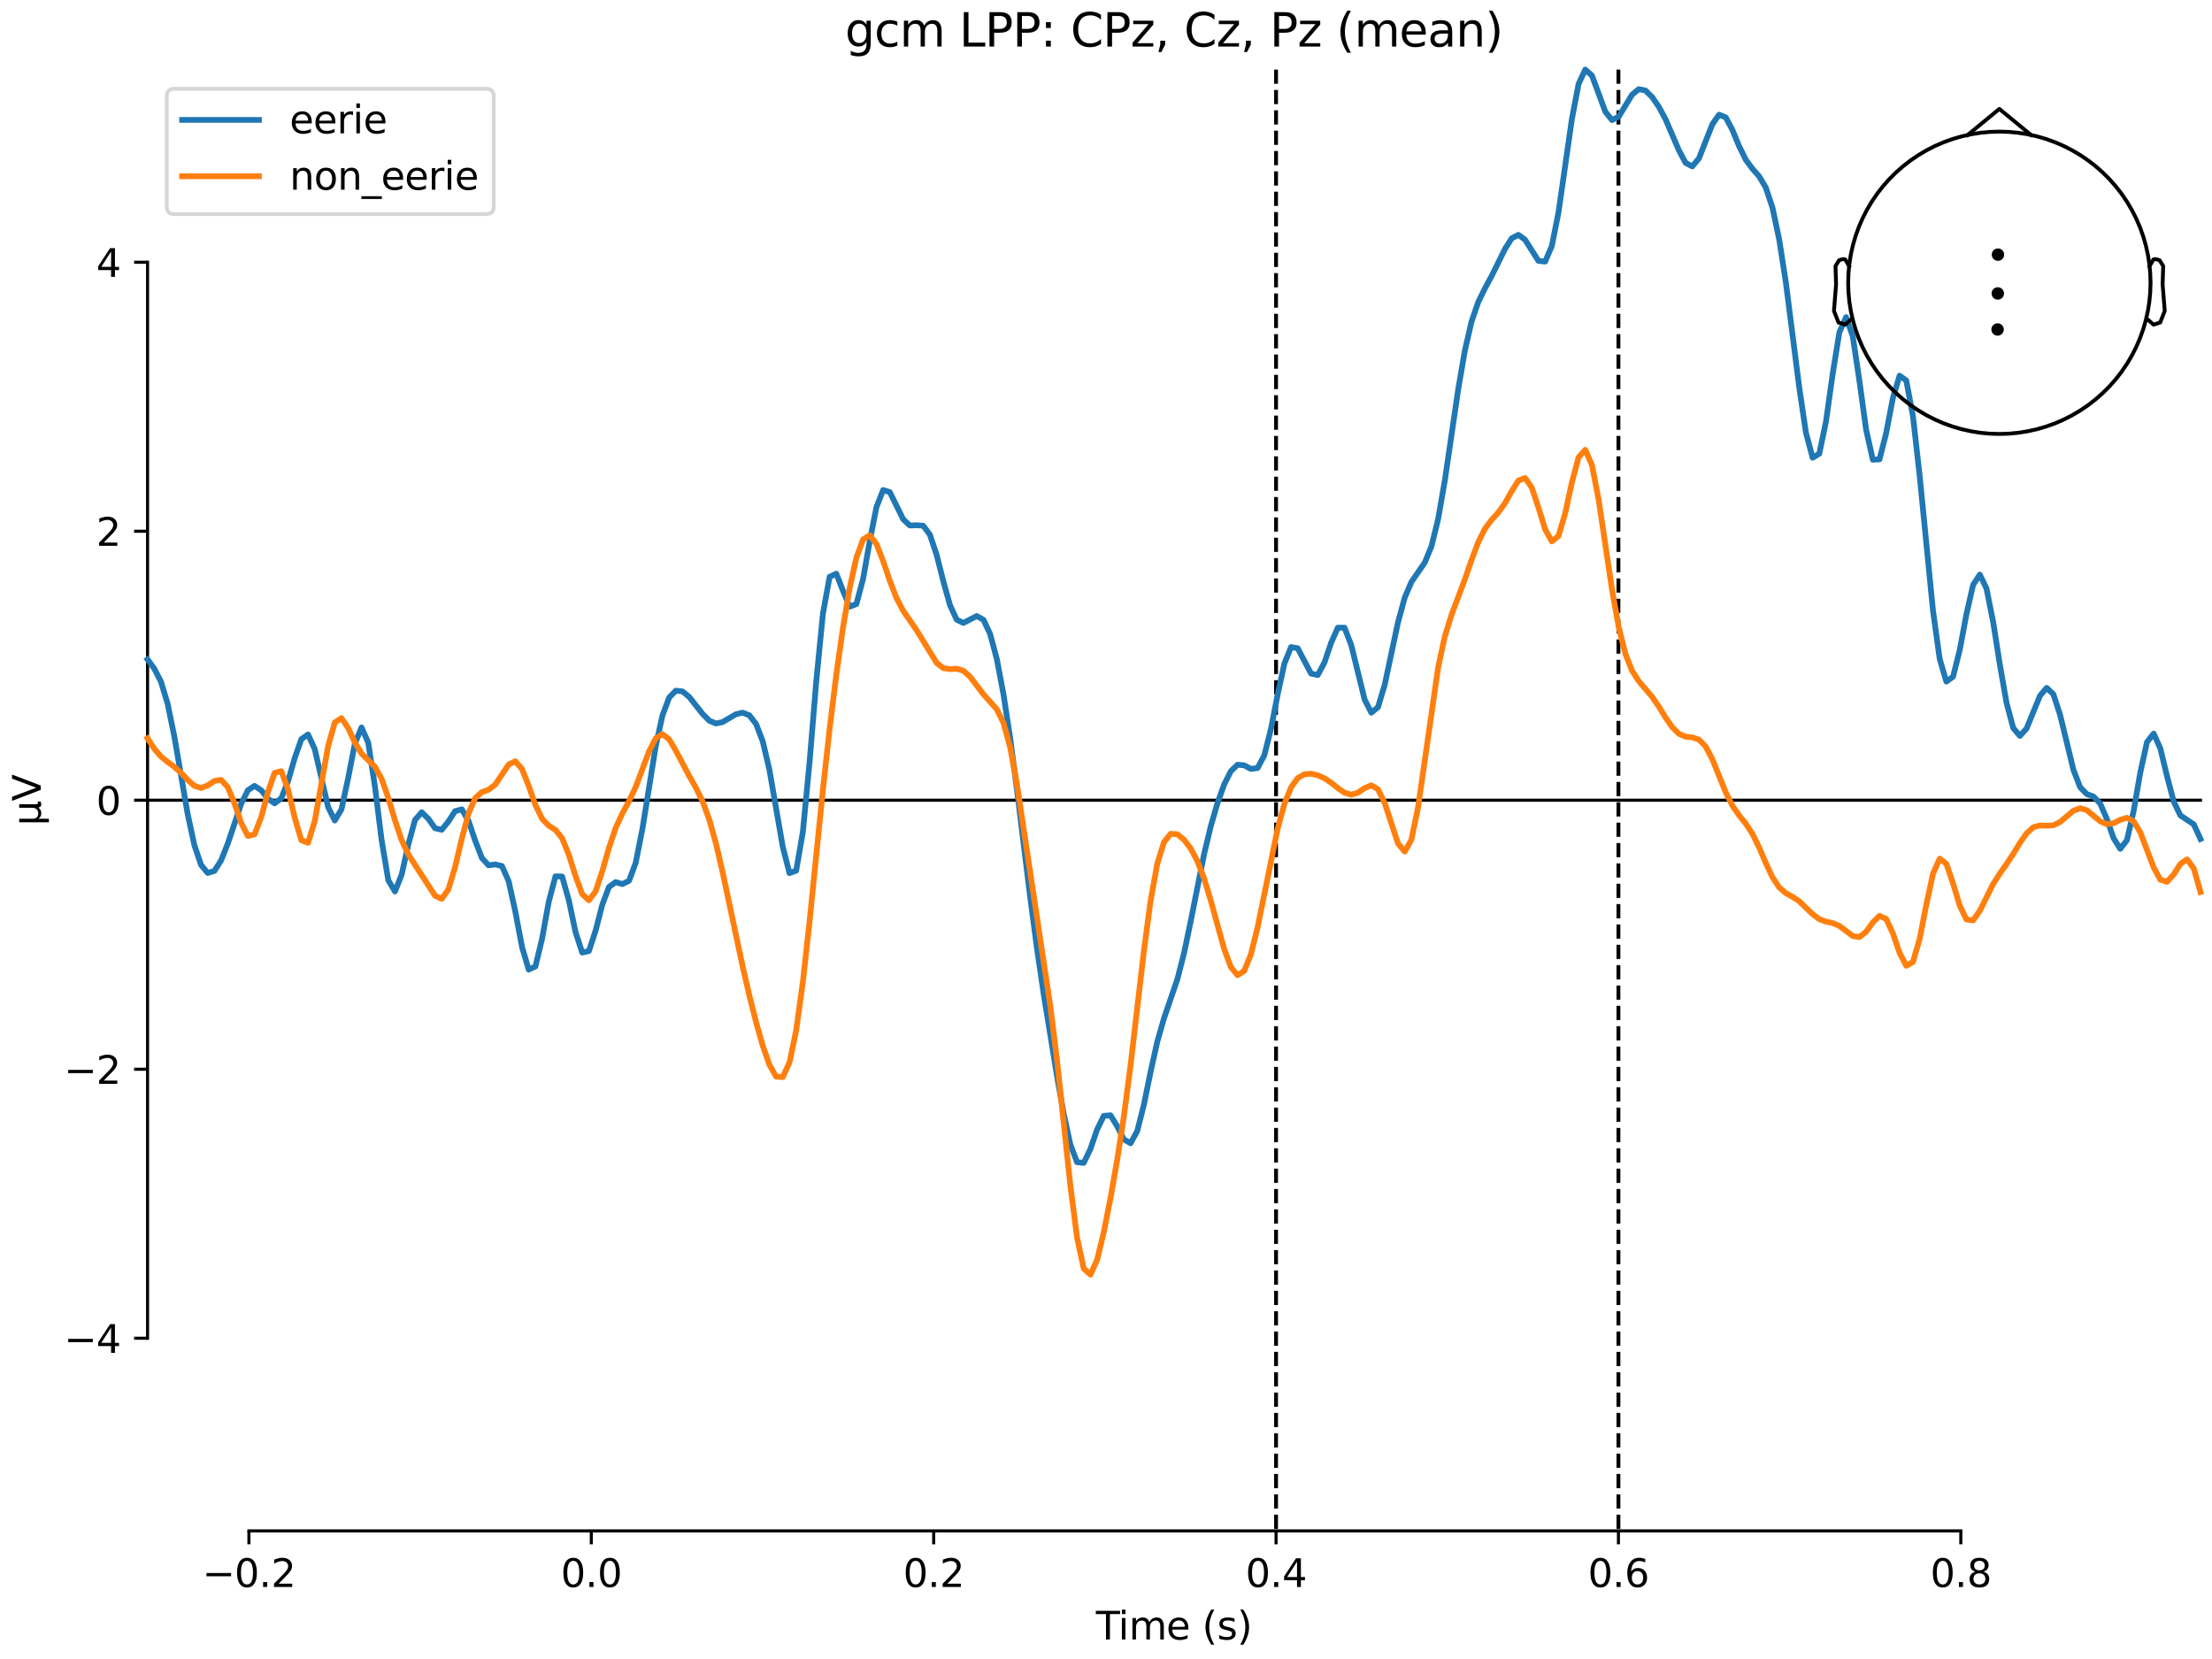 <?xml version="1.0" encoding="utf-8" standalone="no"?>
<!DOCTYPE svg PUBLIC "-//W3C//DTD SVG 1.1//EN"
  "http://www.w3.org/Graphics/SVG/1.1/DTD/svg11.dtd">
<svg xmlns:xlink="http://www.w3.org/1999/xlink" width="576pt" height="432pt" viewBox="0 0 576 432" xmlns="http://www.w3.org/2000/svg" version="1.1">
 <defs>
  <style type="text/css">*{stroke-linejoin: round; stroke-linecap: butt}</style>
 </defs>
 <g id="figure_1">
  <g id="patch_1">
   <path d="M 0 432 
L 576 432 
L 576 0 
L 0 0 
z
" style="fill: #ffffff"/>
  </g>
  <g id="axes_1">
   <g id="patch_2">
    <path d="M 38.421 398.644 
L 573 398.644 
L 573 18.118 
L 38.421 18.118 
L 38.421 398.644 
z
" style="fill: none; opacity: 0"/>
   </g>
   <g id="patch_3">
    <path d="M 38.421 348.475 
L 38.421 68.287 
" style="fill: none; stroke: #000000; stroke-width: 0.8; stroke-linejoin: miter; stroke-linecap: square"/>
   </g>
   <g id="LineCollection_1">
    <path d="M 332.282 18.118 
L 332.282 398.644 
" clip-path="url(#p09de729f82)" style="fill: none; stroke-dasharray: 3.7,1.6; stroke-dashoffset: 0; stroke: #000000"/>
    <path d="M 421.437 18.118 
L 421.437 398.644 
" clip-path="url(#p09de729f82)" style="fill: none; stroke-dasharray: 3.7,1.6; stroke-dashoffset: 0; stroke: #000000"/>
   </g>
   <g id="matplotlib.axis_1">
    <g id="xtick_1">
     <g id="line2d_1">
      <defs>
       <path id="m57c81287ba" d="M 0 0 
L 0 3.5 
" style="stroke: #000000; stroke-width: 0.8"/>
      </defs>
      <g>
       <use xlink:href="#m57c81287ba" x="64.819" y="398.644" style="stroke: #000000; stroke-width: 0.8"/>
      </g>
     </g>
     <g id="text_1">
      <!-- −0.2 -->
      <g transform="translate(52.677 413.242) scale(0.1 -0.1)">
       <defs>
        <path id="DejaVuSans-2212" d="M 678 2272 
L 4684 2272 
L 4684 1741 
L 678 1741 
L 678 2272 
z
" transform="scale(0.016)"/>
        <path id="DejaVuSans-30" d="M 2034 4250 
Q 1547 4250 1301 3770 
Q 1056 3291 1056 2328 
Q 1056 1369 1301 889 
Q 1547 409 2034 409 
Q 2525 409 2770 889 
Q 3016 1369 3016 2328 
Q 3016 3291 2770 3770 
Q 2525 4250 2034 4250 
z
M 2034 4750 
Q 2819 4750 3233 4129 
Q 3647 3509 3647 2328 
Q 3647 1150 3233 529 
Q 2819 -91 2034 -91 
Q 1250 -91 836 529 
Q 422 1150 422 2328 
Q 422 3509 836 4129 
Q 1250 4750 2034 4750 
z
" transform="scale(0.016)"/>
        <path id="DejaVuSans-2e" d="M 684 794 
L 1344 794 
L 1344 0 
L 684 0 
L 684 794 
z
" transform="scale(0.016)"/>
        <path id="DejaVuSans-32" d="M 1228 531 
L 3431 531 
L 3431 0 
L 469 0 
L 469 531 
Q 828 903 1448 1529 
Q 2069 2156 2228 2338 
Q 2531 2678 2651 2914 
Q 2772 3150 2772 3378 
Q 2772 3750 2511 3984 
Q 2250 4219 1831 4219 
Q 1534 4219 1204 4116 
Q 875 4013 500 3803 
L 500 4441 
Q 881 4594 1212 4672 
Q 1544 4750 1819 4750 
Q 2544 4750 2975 4387 
Q 3406 4025 3406 3419 
Q 3406 3131 3298 2873 
Q 3191 2616 2906 2266 
Q 2828 2175 2409 1742 
Q 1991 1309 1228 531 
z
" transform="scale(0.016)"/>
       </defs>
       <use xlink:href="#DejaVuSans-2212"/>
       <use xlink:href="#DejaVuSans-30" transform="translate(83.789 0)"/>
       <use xlink:href="#DejaVuSans-2e" transform="translate(147.412 0)"/>
       <use xlink:href="#DejaVuSans-32" transform="translate(179.199 0)"/>
      </g>
     </g>
    </g>
    <g id="xtick_2">
     <g id="line2d_2">
      <g>
       <use xlink:href="#m57c81287ba" x="153.973" y="398.644" style="stroke: #000000; stroke-width: 0.8"/>
      </g>
     </g>
     <g id="text_2">
      <!-- 0.0 -->
      <g transform="translate(146.022 413.242) scale(0.1 -0.1)">
       <use xlink:href="#DejaVuSans-30"/>
       <use xlink:href="#DejaVuSans-2e" transform="translate(63.623 0)"/>
       <use xlink:href="#DejaVuSans-30" transform="translate(95.41 0)"/>
      </g>
     </g>
    </g>
    <g id="xtick_3">
     <g id="line2d_3">
      <g>
       <use xlink:href="#m57c81287ba" x="243.128" y="398.644" style="stroke: #000000; stroke-width: 0.8"/>
      </g>
     </g>
     <g id="text_3">
      <!-- 0.2 -->
      <g transform="translate(235.176 413.242) scale(0.1 -0.1)">
       <use xlink:href="#DejaVuSans-30"/>
       <use xlink:href="#DejaVuSans-2e" transform="translate(63.623 0)"/>
       <use xlink:href="#DejaVuSans-32" transform="translate(95.41 0)"/>
      </g>
     </g>
    </g>
    <g id="xtick_4">
     <g id="line2d_4">
      <g>
       <use xlink:href="#m57c81287ba" x="332.282" y="398.644" style="stroke: #000000; stroke-width: 0.8"/>
      </g>
     </g>
     <g id="text_4">
      <!-- 0.4 -->
      <g transform="translate(324.331 413.242) scale(0.1 -0.1)">
       <defs>
        <path id="DejaVuSans-34" d="M 2419 4116 
L 825 1625 
L 2419 1625 
L 2419 4116 
z
M 2253 4666 
L 3047 4666 
L 3047 1625 
L 3713 1625 
L 3713 1100 
L 3047 1100 
L 3047 0 
L 2419 0 
L 2419 1100 
L 313 1100 
L 313 1709 
L 2253 4666 
z
" transform="scale(0.016)"/>
       </defs>
       <use xlink:href="#DejaVuSans-30"/>
       <use xlink:href="#DejaVuSans-2e" transform="translate(63.623 0)"/>
       <use xlink:href="#DejaVuSans-34" transform="translate(95.41 0)"/>
      </g>
     </g>
    </g>
    <g id="xtick_5">
     <g id="line2d_5">
      <g>
       <use xlink:href="#m57c81287ba" x="421.437" y="398.644" style="stroke: #000000; stroke-width: 0.8"/>
      </g>
     </g>
     <g id="text_5">
      <!-- 0.6 -->
      <g transform="translate(413.485 413.242) scale(0.1 -0.1)">
       <defs>
        <path id="DejaVuSans-36" d="M 2113 2584 
Q 1688 2584 1439 2293 
Q 1191 2003 1191 1497 
Q 1191 994 1439 701 
Q 1688 409 2113 409 
Q 2538 409 2786 701 
Q 3034 994 3034 1497 
Q 3034 2003 2786 2293 
Q 2538 2584 2113 2584 
z
M 3366 4563 
L 3366 3988 
Q 3128 4100 2886 4159 
Q 2644 4219 2406 4219 
Q 1781 4219 1451 3797 
Q 1122 3375 1075 2522 
Q 1259 2794 1537 2939 
Q 1816 3084 2150 3084 
Q 2853 3084 3261 2657 
Q 3669 2231 3669 1497 
Q 3669 778 3244 343 
Q 2819 -91 2113 -91 
Q 1303 -91 875 529 
Q 447 1150 447 2328 
Q 447 3434 972 4092 
Q 1497 4750 2381 4750 
Q 2619 4750 2861 4703 
Q 3103 4656 3366 4563 
z
" transform="scale(0.016)"/>
       </defs>
       <use xlink:href="#DejaVuSans-30"/>
       <use xlink:href="#DejaVuSans-2e" transform="translate(63.623 0)"/>
       <use xlink:href="#DejaVuSans-36" transform="translate(95.41 0)"/>
      </g>
     </g>
    </g>
    <g id="xtick_6">
     <g id="line2d_6">
      <g>
       <use xlink:href="#m57c81287ba" x="510.592" y="398.644" style="stroke: #000000; stroke-width: 0.8"/>
      </g>
     </g>
     <g id="text_6">
      <!-- 0.8 -->
      <g transform="translate(502.64 413.242) scale(0.1 -0.1)">
       <defs>
        <path id="DejaVuSans-38" d="M 2034 2216 
Q 1584 2216 1326 1975 
Q 1069 1734 1069 1313 
Q 1069 891 1326 650 
Q 1584 409 2034 409 
Q 2484 409 2743 651 
Q 3003 894 3003 1313 
Q 3003 1734 2745 1975 
Q 2488 2216 2034 2216 
z
M 1403 2484 
Q 997 2584 770 2862 
Q 544 3141 544 3541 
Q 544 4100 942 4425 
Q 1341 4750 2034 4750 
Q 2731 4750 3128 4425 
Q 3525 4100 3525 3541 
Q 3525 3141 3298 2862 
Q 3072 2584 2669 2484 
Q 3125 2378 3379 2068 
Q 3634 1759 3634 1313 
Q 3634 634 3220 271 
Q 2806 -91 2034 -91 
Q 1263 -91 848 271 
Q 434 634 434 1313 
Q 434 1759 690 2068 
Q 947 2378 1403 2484 
z
M 1172 3481 
Q 1172 3119 1398 2916 
Q 1625 2713 2034 2713 
Q 2441 2713 2670 2916 
Q 2900 3119 2900 3481 
Q 2900 3844 2670 4047 
Q 2441 4250 2034 4250 
Q 1625 4250 1398 4047 
Q 1172 3844 1172 3481 
z
" transform="scale(0.016)"/>
       </defs>
       <use xlink:href="#DejaVuSans-30"/>
       <use xlink:href="#DejaVuSans-2e" transform="translate(63.623 0)"/>
       <use xlink:href="#DejaVuSans-38" transform="translate(95.41 0)"/>
      </g>
     </g>
    </g>
    <g id="text_7">
     <!-- Time (s) -->
     <g transform="translate(285.381 426.92) scale(0.1 -0.1)">
      <defs>
       <path id="DejaVuSans-54" d="M -19 4666 
L 3928 4666 
L 3928 4134 
L 2272 4134 
L 2272 0 
L 1638 0 
L 1638 4134 
L -19 4134 
L -19 4666 
z
" transform="scale(0.016)"/>
       <path id="DejaVuSans-69" d="M 603 3500 
L 1178 3500 
L 1178 0 
L 603 0 
L 603 3500 
z
M 603 4863 
L 1178 4863 
L 1178 4134 
L 603 4134 
L 603 4863 
z
" transform="scale(0.016)"/>
       <path id="DejaVuSans-6d" d="M 3328 2828 
Q 3544 3216 3844 3400 
Q 4144 3584 4550 3584 
Q 5097 3584 5394 3201 
Q 5691 2819 5691 2113 
L 5691 0 
L 5113 0 
L 5113 2094 
Q 5113 2597 4934 2840 
Q 4756 3084 4391 3084 
Q 3944 3084 3684 2787 
Q 3425 2491 3425 1978 
L 3425 0 
L 2847 0 
L 2847 2094 
Q 2847 2600 2669 2842 
Q 2491 3084 2119 3084 
Q 1678 3084 1418 2786 
Q 1159 2488 1159 1978 
L 1159 0 
L 581 0 
L 581 3500 
L 1159 3500 
L 1159 2956 
Q 1356 3278 1631 3431 
Q 1906 3584 2284 3584 
Q 2666 3584 2933 3390 
Q 3200 3197 3328 2828 
z
" transform="scale(0.016)"/>
       <path id="DejaVuSans-65" d="M 3597 1894 
L 3597 1613 
L 953 1613 
Q 991 1019 1311 708 
Q 1631 397 2203 397 
Q 2534 397 2845 478 
Q 3156 559 3463 722 
L 3463 178 
Q 3153 47 2828 -22 
Q 2503 -91 2169 -91 
Q 1331 -91 842 396 
Q 353 884 353 1716 
Q 353 2575 817 3079 
Q 1281 3584 2069 3584 
Q 2775 3584 3186 3129 
Q 3597 2675 3597 1894 
z
M 3022 2063 
Q 3016 2534 2758 2815 
Q 2500 3097 2075 3097 
Q 1594 3097 1305 2825 
Q 1016 2553 972 2059 
L 3022 2063 
z
" transform="scale(0.016)"/>
       <path id="DejaVuSans-20" transform="scale(0.016)"/>
       <path id="DejaVuSans-28" d="M 1984 4856 
Q 1566 4138 1362 3434 
Q 1159 2731 1159 2009 
Q 1159 1288 1364 580 
Q 1569 -128 1984 -844 
L 1484 -844 
Q 1016 -109 783 600 
Q 550 1309 550 2009 
Q 550 2706 781 3412 
Q 1013 4119 1484 4856 
L 1984 4856 
z
" transform="scale(0.016)"/>
       <path id="DejaVuSans-73" d="M 2834 3397 
L 2834 2853 
Q 2591 2978 2328 3040 
Q 2066 3103 1784 3103 
Q 1356 3103 1142 2972 
Q 928 2841 928 2578 
Q 928 2378 1081 2264 
Q 1234 2150 1697 2047 
L 1894 2003 
Q 2506 1872 2764 1633 
Q 3022 1394 3022 966 
Q 3022 478 2636 193 
Q 2250 -91 1575 -91 
Q 1294 -91 989 -36 
Q 684 19 347 128 
L 347 722 
Q 666 556 975 473 
Q 1284 391 1588 391 
Q 1994 391 2212 530 
Q 2431 669 2431 922 
Q 2431 1156 2273 1281 
Q 2116 1406 1581 1522 
L 1381 1569 
Q 847 1681 609 1914 
Q 372 2147 372 2553 
Q 372 3047 722 3315 
Q 1072 3584 1716 3584 
Q 2034 3584 2315 3537 
Q 2597 3491 2834 3397 
z
" transform="scale(0.016)"/>
       <path id="DejaVuSans-29" d="M 513 4856 
L 1013 4856 
Q 1481 4119 1714 3412 
Q 1947 2706 1947 2009 
Q 1947 1309 1714 600 
Q 1481 -109 1013 -844 
L 513 -844 
Q 928 -128 1133 580 
Q 1338 1288 1338 2009 
Q 1338 2731 1133 3434 
Q 928 4138 513 4856 
z
" transform="scale(0.016)"/>
      </defs>
      <use xlink:href="#DejaVuSans-54"/>
      <use xlink:href="#DejaVuSans-69" transform="translate(57.959 0)"/>
      <use xlink:href="#DejaVuSans-6d" transform="translate(85.742 0)"/>
      <use xlink:href="#DejaVuSans-65" transform="translate(183.154 0)"/>
      <use xlink:href="#DejaVuSans-20" transform="translate(244.678 0)"/>
      <use xlink:href="#DejaVuSans-28" transform="translate(276.465 0)"/>
      <use xlink:href="#DejaVuSans-73" transform="translate(315.479 0)"/>
      <use xlink:href="#DejaVuSans-29" transform="translate(367.578 0)"/>
     </g>
    </g>
   </g>
   <g id="matplotlib.axis_2">
    <g id="ytick_1">
     <g id="line2d_7">
      <defs>
       <path id="m6999802676" d="M 0 0 
L -3.5 0 
" style="stroke: #000000; stroke-width: 0.8"/>
      </defs>
      <g>
       <use xlink:href="#m6999802676" x="38.421" y="348.475" style="stroke: #000000; stroke-width: 0.8"/>
      </g>
     </g>
     <g id="text_8">
      <!-- −4 -->
      <g transform="translate(16.678 352.274) scale(0.1 -0.1)">
       <use xlink:href="#DejaVuSans-2212"/>
       <use xlink:href="#DejaVuSans-34" transform="translate(83.789 0)"/>
      </g>
     </g>
    </g>
    <g id="ytick_2">
     <g id="line2d_8">
      <g>
       <use xlink:href="#m6999802676" x="38.421" y="278.428" style="stroke: #000000; stroke-width: 0.8"/>
      </g>
     </g>
     <g id="text_9">
      <!-- −2 -->
      <g transform="translate(16.678 282.227) scale(0.1 -0.1)">
       <use xlink:href="#DejaVuSans-2212"/>
       <use xlink:href="#DejaVuSans-32" transform="translate(83.789 0)"/>
      </g>
     </g>
    </g>
    <g id="ytick_3">
     <g id="line2d_9">
      <g>
       <use xlink:href="#m6999802676" x="38.421" y="208.381" style="stroke: #000000; stroke-width: 0.8"/>
      </g>
     </g>
     <g id="text_10">
      <!-- 0 -->
      <g transform="translate(25.058 212.18) scale(0.1 -0.1)">
       <use xlink:href="#DejaVuSans-30"/>
      </g>
     </g>
    </g>
    <g id="ytick_4">
     <g id="line2d_10">
      <g>
       <use xlink:href="#m6999802676" x="38.421" y="138.334" style="stroke: #000000; stroke-width: 0.8"/>
      </g>
     </g>
     <g id="text_11">
      <!-- 2 -->
      <g transform="translate(25.058 142.133) scale(0.1 -0.1)">
       <use xlink:href="#DejaVuSans-32"/>
      </g>
     </g>
    </g>
    <g id="ytick_5">
     <g id="line2d_11">
      <g>
       <use xlink:href="#m6999802676" x="38.421" y="68.287" style="stroke: #000000; stroke-width: 0.8"/>
      </g>
     </g>
     <g id="text_12">
      <!-- 4 -->
      <g transform="translate(25.058 72.086) scale(0.1 -0.1)">
       <use xlink:href="#DejaVuSans-34"/>
      </g>
     </g>
    </g>
    <g id="text_13">
     <!-- µV -->
     <g transform="translate(10.599 214.982) rotate(-90) scale(0.1 -0.1)">
      <defs>
       <path id="DejaVuSans-b5" d="M 544 -1331 
L 544 3500 
L 1119 3500 
L 1119 1325 
Q 1119 872 1334 640 
Q 1550 409 1972 409 
Q 2434 409 2667 671 
Q 2900 934 2900 1459 
L 2900 3500 
L 3475 3500 
L 3475 806 
Q 3475 619 3529 530 
Q 3584 441 3700 441 
Q 3728 441 3778 458 
Q 3828 475 3916 513 
L 3916 50 
Q 3788 -22 3673 -56 
Q 3559 -91 3450 -91 
Q 3234 -91 3106 31 
Q 2978 153 2931 403 
Q 2775 156 2548 32 
Q 2322 -91 2016 -91 
Q 1697 -91 1473 31 
Q 1250 153 1119 397 
L 1119 -1331 
L 544 -1331 
z
" transform="scale(0.016)"/>
       <path id="DejaVuSans-56" d="M 1831 0 
L 50 4666 
L 709 4666 
L 2188 738 
L 3669 4666 
L 4325 4666 
L 2547 0 
L 1831 0 
z
" transform="scale(0.016)"/>
      </defs>
      <use xlink:href="#DejaVuSans-b5"/>
      <use xlink:href="#DejaVuSans-56" transform="translate(63.623 0)"/>
     </g>
    </g>
   </g>
   <g id="patch_4">
    <path d="M 64.819 398.644 
L 510.592 398.644 
" style="fill: none; stroke: #000000; stroke-width: 0.8; stroke-linejoin: miter; stroke-linecap: square"/>
   </g>
   <g id="patch_5">
    <path d="M 38.421 208.381 
L 573 208.381 
" style="fill: none; stroke: #000000; stroke-width: 0.8; stroke-linejoin: miter; stroke-linecap: square"/>
   </g>
   <g id="text_14">
    <!-- gcm LPP: CPz, Cz, Pz (mean) -->
    <g transform="translate(220.05 12.118) scale(0.12 -0.12)">
     <defs>
      <path id="DejaVuSans-67" d="M 2906 1791 
Q 2906 2416 2648 2759 
Q 2391 3103 1925 3103 
Q 1463 3103 1205 2759 
Q 947 2416 947 1791 
Q 947 1169 1205 825 
Q 1463 481 1925 481 
Q 2391 481 2648 825 
Q 2906 1169 2906 1791 
z
M 3481 434 
Q 3481 -459 3084 -895 
Q 2688 -1331 1869 -1331 
Q 1566 -1331 1297 -1286 
Q 1028 -1241 775 -1147 
L 775 -588 
Q 1028 -725 1275 -790 
Q 1522 -856 1778 -856 
Q 2344 -856 2625 -561 
Q 2906 -266 2906 331 
L 2906 616 
Q 2728 306 2450 153 
Q 2172 0 1784 0 
Q 1141 0 747 490 
Q 353 981 353 1791 
Q 353 2603 747 3093 
Q 1141 3584 1784 3584 
Q 2172 3584 2450 3431 
Q 2728 3278 2906 2969 
L 2906 3500 
L 3481 3500 
L 3481 434 
z
" transform="scale(0.016)"/>
      <path id="DejaVuSans-63" d="M 3122 3366 
L 3122 2828 
Q 2878 2963 2633 3030 
Q 2388 3097 2138 3097 
Q 1578 3097 1268 2742 
Q 959 2388 959 1747 
Q 959 1106 1268 751 
Q 1578 397 2138 397 
Q 2388 397 2633 464 
Q 2878 531 3122 666 
L 3122 134 
Q 2881 22 2623 -34 
Q 2366 -91 2075 -91 
Q 1284 -91 818 406 
Q 353 903 353 1747 
Q 353 2603 823 3093 
Q 1294 3584 2113 3584 
Q 2378 3584 2631 3529 
Q 2884 3475 3122 3366 
z
" transform="scale(0.016)"/>
      <path id="DejaVuSans-4c" d="M 628 4666 
L 1259 4666 
L 1259 531 
L 3531 531 
L 3531 0 
L 628 0 
L 628 4666 
z
" transform="scale(0.016)"/>
      <path id="DejaVuSans-50" d="M 1259 4147 
L 1259 2394 
L 2053 2394 
Q 2494 2394 2734 2622 
Q 2975 2850 2975 3272 
Q 2975 3691 2734 3919 
Q 2494 4147 2053 4147 
L 1259 4147 
z
M 628 4666 
L 2053 4666 
Q 2838 4666 3239 4311 
Q 3641 3956 3641 3272 
Q 3641 2581 3239 2228 
Q 2838 1875 2053 1875 
L 1259 1875 
L 1259 0 
L 628 0 
L 628 4666 
z
" transform="scale(0.016)"/>
      <path id="DejaVuSans-3a" d="M 750 794 
L 1409 794 
L 1409 0 
L 750 0 
L 750 794 
z
M 750 3309 
L 1409 3309 
L 1409 2516 
L 750 2516 
L 750 3309 
z
" transform="scale(0.016)"/>
      <path id="DejaVuSans-43" d="M 4122 4306 
L 4122 3641 
Q 3803 3938 3442 4084 
Q 3081 4231 2675 4231 
Q 1875 4231 1450 3742 
Q 1025 3253 1025 2328 
Q 1025 1406 1450 917 
Q 1875 428 2675 428 
Q 3081 428 3442 575 
Q 3803 722 4122 1019 
L 4122 359 
Q 3791 134 3420 21 
Q 3050 -91 2638 -91 
Q 1578 -91 968 557 
Q 359 1206 359 2328 
Q 359 3453 968 4101 
Q 1578 4750 2638 4750 
Q 3056 4750 3426 4639 
Q 3797 4528 4122 4306 
z
" transform="scale(0.016)"/>
      <path id="DejaVuSans-7a" d="M 353 3500 
L 3084 3500 
L 3084 2975 
L 922 459 
L 3084 459 
L 3084 0 
L 275 0 
L 275 525 
L 2438 3041 
L 353 3041 
L 353 3500 
z
" transform="scale(0.016)"/>
      <path id="DejaVuSans-2c" d="M 750 794 
L 1409 794 
L 1409 256 
L 897 -744 
L 494 -744 
L 750 256 
L 750 794 
z
" transform="scale(0.016)"/>
      <path id="DejaVuSans-61" d="M 2194 1759 
Q 1497 1759 1228 1600 
Q 959 1441 959 1056 
Q 959 750 1161 570 
Q 1363 391 1709 391 
Q 2188 391 2477 730 
Q 2766 1069 2766 1631 
L 2766 1759 
L 2194 1759 
z
M 3341 1997 
L 3341 0 
L 2766 0 
L 2766 531 
Q 2569 213 2275 61 
Q 1981 -91 1556 -91 
Q 1019 -91 701 211 
Q 384 513 384 1019 
Q 384 1609 779 1909 
Q 1175 2209 1959 2209 
L 2766 2209 
L 2766 2266 
Q 2766 2663 2505 2880 
Q 2244 3097 1772 3097 
Q 1472 3097 1187 3025 
Q 903 2953 641 2809 
L 641 3341 
Q 956 3463 1253 3523 
Q 1550 3584 1831 3584 
Q 2591 3584 2966 3190 
Q 3341 2797 3341 1997 
z
" transform="scale(0.016)"/>
      <path id="DejaVuSans-6e" d="M 3513 2113 
L 3513 0 
L 2938 0 
L 2938 2094 
Q 2938 2591 2744 2837 
Q 2550 3084 2163 3084 
Q 1697 3084 1428 2787 
Q 1159 2491 1159 1978 
L 1159 0 
L 581 0 
L 581 3500 
L 1159 3500 
L 1159 2956 
Q 1366 3272 1645 3428 
Q 1925 3584 2291 3584 
Q 2894 3584 3203 3211 
Q 3513 2838 3513 2113 
z
" transform="scale(0.016)"/>
     </defs>
     <use xlink:href="#DejaVuSans-67"/>
     <use xlink:href="#DejaVuSans-63" transform="translate(63.477 0)"/>
     <use xlink:href="#DejaVuSans-6d" transform="translate(118.457 0)"/>
     <use xlink:href="#DejaVuSans-20" transform="translate(215.869 0)"/>
     <use xlink:href="#DejaVuSans-4c" transform="translate(247.656 0)"/>
     <use xlink:href="#DejaVuSans-50" transform="translate(303.369 0)"/>
     <use xlink:href="#DejaVuSans-50" transform="translate(363.672 0)"/>
     <use xlink:href="#DejaVuSans-3a" transform="translate(423.975 0)"/>
     <use xlink:href="#DejaVuSans-20" transform="translate(457.666 0)"/>
     <use xlink:href="#DejaVuSans-43" transform="translate(489.453 0)"/>
     <use xlink:href="#DejaVuSans-50" transform="translate(559.277 0)"/>
     <use xlink:href="#DejaVuSans-7a" transform="translate(619.58 0)"/>
     <use xlink:href="#DejaVuSans-2c" transform="translate(672.07 0)"/>
     <use xlink:href="#DejaVuSans-20" transform="translate(703.857 0)"/>
     <use xlink:href="#DejaVuSans-43" transform="translate(735.645 0)"/>
     <use xlink:href="#DejaVuSans-7a" transform="translate(805.469 0)"/>
     <use xlink:href="#DejaVuSans-2c" transform="translate(857.959 0)"/>
     <use xlink:href="#DejaVuSans-20" transform="translate(889.746 0)"/>
     <use xlink:href="#DejaVuSans-50" transform="translate(921.533 0)"/>
     <use xlink:href="#DejaVuSans-7a" transform="translate(981.836 0)"/>
     <use xlink:href="#DejaVuSans-20" transform="translate(1034.326 0)"/>
     <use xlink:href="#DejaVuSans-28" transform="translate(1066.113 0)"/>
     <use xlink:href="#DejaVuSans-6d" transform="translate(1105.127 0)"/>
     <use xlink:href="#DejaVuSans-65" transform="translate(1202.539 0)"/>
     <use xlink:href="#DejaVuSans-61" transform="translate(1264.062 0)"/>
     <use xlink:href="#DejaVuSans-6e" transform="translate(1325.342 0)"/>
     <use xlink:href="#DejaVuSans-29" transform="translate(1388.721 0)"/>
    </g>
   </g>
   <g id="legend_1">
    <g id="patch_6">
     <path d="M 45.421 55.753 
L 126.563 55.753 
Q 128.563 55.753 128.563 53.753 
L 128.563 25.118 
Q 128.563 23.118 126.563 23.118 
L 45.421 23.118 
Q 43.421 23.118 43.421 25.118 
L 43.421 53.753 
Q 43.421 55.753 45.421 55.753 
z
" style="fill: #ffffff; opacity: 0.8; stroke: #cccccc; stroke-linejoin: miter"/>
    </g>
    <g id="line2d_12">
     <path d="M 47.421 31.217 
L 57.421 31.217 
L 67.421 31.217 
" style="fill: none; stroke: #1f77b4; stroke-width: 1.5; stroke-linecap: square"/>
    </g>
    <g id="text_15">
     <!-- eerie -->
     <g transform="translate(75.421 34.717) scale(0.1 -0.1)">
      <defs>
       <path id="DejaVuSans-72" d="M 2631 2963 
Q 2534 3019 2420 3045 
Q 2306 3072 2169 3072 
Q 1681 3072 1420 2755 
Q 1159 2438 1159 1844 
L 1159 0 
L 581 0 
L 581 3500 
L 1159 3500 
L 1159 2956 
Q 1341 3275 1631 3429 
Q 1922 3584 2338 3584 
Q 2397 3584 2469 3576 
Q 2541 3569 2628 3553 
L 2631 2963 
z
" transform="scale(0.016)"/>
      </defs>
      <use xlink:href="#DejaVuSans-65"/>
      <use xlink:href="#DejaVuSans-65" transform="translate(61.523 0)"/>
      <use xlink:href="#DejaVuSans-72" transform="translate(123.047 0)"/>
      <use xlink:href="#DejaVuSans-69" transform="translate(164.16 0)"/>
      <use xlink:href="#DejaVuSans-65" transform="translate(191.943 0)"/>
     </g>
    </g>
    <g id="line2d_13">
     <path d="M 47.421 45.895 
L 57.421 45.895 
L 67.421 45.895 
" style="fill: none; stroke: #ff7f0e; stroke-width: 1.5; stroke-linecap: square"/>
    </g>
    <g id="text_16">
     <!-- non_eerie -->
     <g transform="translate(75.421 49.395) scale(0.1 -0.1)">
      <defs>
       <path id="DejaVuSans-6f" d="M 1959 3097 
Q 1497 3097 1228 2736 
Q 959 2375 959 1747 
Q 959 1119 1226 758 
Q 1494 397 1959 397 
Q 2419 397 2687 759 
Q 2956 1122 2956 1747 
Q 2956 2369 2687 2733 
Q 2419 3097 1959 3097 
z
M 1959 3584 
Q 2709 3584 3137 3096 
Q 3566 2609 3566 1747 
Q 3566 888 3137 398 
Q 2709 -91 1959 -91 
Q 1206 -91 779 398 
Q 353 888 353 1747 
Q 353 2609 779 3096 
Q 1206 3584 1959 3584 
z
" transform="scale(0.016)"/>
       <path id="DejaVuSans-5f" d="M 3263 -1063 
L 3263 -1509 
L -63 -1509 
L -63 -1063 
L 3263 -1063 
z
" transform="scale(0.016)"/>
      </defs>
      <use xlink:href="#DejaVuSans-6e"/>
      <use xlink:href="#DejaVuSans-6f" transform="translate(63.379 0)"/>
      <use xlink:href="#DejaVuSans-6e" transform="translate(124.561 0)"/>
      <use xlink:href="#DejaVuSans-5f" transform="translate(187.939 0)"/>
      <use xlink:href="#DejaVuSans-65" transform="translate(237.939 0)"/>
      <use xlink:href="#DejaVuSans-65" transform="translate(299.463 0)"/>
      <use xlink:href="#DejaVuSans-72" transform="translate(360.986 0)"/>
      <use xlink:href="#DejaVuSans-69" transform="translate(402.1 0)"/>
      <use xlink:href="#DejaVuSans-65" transform="translate(429.883 0)"/>
     </g>
    </g>
   </g>
   <g id="line2d_14">
    <path d="M 38.421 171.71 
L 40.162 174.098 
L 41.903 177.465 
L 43.644 183.228 
L 45.386 191.725 
L 48.868 211.985 
L 50.61 220.064 
L 52.351 225.22 
L 54.092 227.323 
L 55.834 226.785 
L 57.575 224.053 
L 59.316 219.668 
L 62.799 209.32 
L 64.54 205.789 
L 66.281 204.641 
L 68.023 205.782 
L 69.764 207.962 
L 71.505 209.201 
L 73.247 207.85 
L 74.988 203.483 
L 76.729 197.456 
L 78.47 192.473 
L 80.212 191.258 
L 81.953 195.063 
L 85.436 210.141 
L 87.177 213.656 
L 88.918 210.755 
L 90.66 202.609 
L 92.401 193.664 
L 94.142 189.428 
L 95.883 193.386 
L 97.625 204.737 
L 99.366 218.708 
L 101.107 229.195 
L 102.849 232.134 
L 104.59 227.729 
L 106.331 219.886 
L 108.073 213.513 
L 109.814 211.51 
L 111.555 213.223 
L 113.296 215.678 
L 115.038 216.064 
L 116.779 213.885 
L 118.52 211.211 
L 120.262 210.755 
L 122.003 213.763 
L 123.744 218.922 
L 125.486 223.426 
L 127.227 225.325 
L 128.968 225.094 
L 130.709 225.515 
L 132.451 229.451 
L 134.192 237.386 
L 135.933 246.593 
L 137.675 252.477 
L 139.416 251.665 
L 141.157 244.427 
L 142.899 234.779 
L 144.64 228.202 
L 146.381 228.245 
L 148.122 234.432 
L 149.864 242.702 
L 151.605 248.041 
L 153.346 247.657 
L 155.088 242.359 
L 156.829 235.613 
L 158.57 230.974 
L 160.312 229.705 
L 162.053 230.209 
L 163.794 229.358 
L 165.535 224.671 
L 167.277 215.878 
L 170.759 194.268 
L 172.501 186.314 
L 174.242 181.649 
L 175.983 179.852 
L 177.725 180.045 
L 179.466 181.474 
L 182.948 185.89 
L 184.69 187.657 
L 186.431 188.401 
L 188.172 188.021 
L 191.655 185.971 
L 193.396 185.579 
L 195.138 186.27 
L 196.879 188.518 
L 198.62 193.066 
L 200.361 200.473 
L 203.844 220.588 
L 205.585 227.357 
L 207.327 226.718 
L 209.068 216.588 
L 210.809 198.489 
L 212.551 177.427 
L 214.292 159.755 
L 216.033 150.193 
L 217.774 149.391 
L 219.516 153.838 
L 221.257 157.973 
L 222.998 157.301 
L 224.74 150.764 
L 226.481 140.919 
L 228.222 132.066 
L 229.964 127.603 
L 231.705 128.142 
L 235.187 135.229 
L 236.929 136.841 
L 238.67 136.769 
L 240.411 136.899 
L 242.153 139.246 
L 243.894 144.473 
L 245.635 151.331 
L 247.377 157.59 
L 249.118 161.366 
L 250.859 162.208 
L 254.342 160.418 
L 256.083 161.383 
L 257.824 165.067 
L 259.566 171.608 
L 261.307 180.798 
L 263.048 192.233 
L 264.79 205.445 
L 268.272 233.701 
L 270.013 246.851 
L 271.755 258.729 
L 275.237 280.162 
L 276.979 289.979 
L 278.72 298.029 
L 280.461 302.64 
L 282.203 302.809 
L 283.944 299.186 
L 285.685 294.112 
L 287.427 290.571 
L 289.168 290.415 
L 290.909 293.257 
L 292.65 296.691 
L 294.392 297.697 
L 296.133 294.535 
L 297.874 287.629 
L 299.616 279.084 
L 301.357 271.252 
L 303.098 265.176 
L 306.581 254.999 
L 308.322 248.214 
L 310.063 239.865 
L 313.546 222.41 
L 315.287 215.146 
L 317.029 209.12 
L 318.77 204.279 
L 320.511 200.815 
L 322.253 199.136 
L 323.994 199.297 
L 325.735 200.226 
L 327.476 199.994 
L 329.218 196.695 
L 330.959 189.794 
L 332.7 180.858 
L 334.442 172.82 
L 336.183 168.501 
L 337.924 168.804 
L 341.407 175.412 
L 343.148 175.782 
L 344.889 172.516 
L 346.631 167.362 
L 348.372 163.445 
L 350.113 163.449 
L 351.855 167.969 
L 355.337 182.119 
L 357.079 185.576 
L 358.82 184.163 
L 360.561 178.378 
L 364.044 162.037 
L 365.785 155.634 
L 367.526 151.538 
L 371.009 146.492 
L 372.75 142.252 
L 374.492 135.136 
L 376.233 125.094 
L 379.715 101.386 
L 381.457 91.229 
L 383.198 83.7 
L 384.939 78.634 
L 386.681 75.085 
L 388.422 71.863 
L 391.905 64.806 
L 393.646 62.058 
L 395.387 61.148 
L 397.128 62.432 
L 400.611 67.927 
L 402.352 68.118 
L 404.094 64.056 
L 405.835 55.268 
L 409.318 30.991 
L 411.059 21.868 
L 412.8 18.118 
L 414.541 19.677 
L 418.024 29.075 
L 419.765 31.274 
L 421.507 30.384 
L 424.989 24.658 
L 426.731 23.216 
L 428.472 23.563 
L 430.213 25.274 
L 431.954 27.813 
L 433.696 31.032 
L 437.178 39.132 
L 438.92 42.396 
L 440.661 43.334 
L 442.402 41.238 
L 445.885 32.37 
L 447.626 29.873 
L 449.367 30.552 
L 451.109 33.818 
L 452.85 38.032 
L 454.591 41.583 
L 456.333 43.947 
L 458.074 45.91 
L 459.815 48.852 
L 461.557 54.113 
L 463.298 62.366 
L 465.039 73.573 
L 468.522 100.911 
L 470.263 112.683 
L 472.004 119.189 
L 473.746 118.137 
L 475.487 109.744 
L 477.228 97.341 
L 478.97 86.545 
L 480.711 82.589 
L 482.452 87.562 
L 484.193 99.202 
L 485.935 111.88 
L 487.676 119.713 
L 489.417 119.622 
L 491.159 112.749 
L 492.9 103.672 
L 494.641 97.826 
L 496.383 99.067 
L 498.124 108.326 
L 499.865 123.772 
L 503.348 159.018 
L 505.089 171.584 
L 506.83 177.487 
L 508.572 176.205 
L 510.313 169.263 
L 512.054 159.954 
L 513.796 152.293 
L 515.537 149.631 
L 517.278 153.244 
L 519.019 162.006 
L 520.761 173.055 
L 522.502 183.057 
L 524.243 189.576 
L 525.985 191.624 
L 527.726 189.687 
L 531.209 181.169 
L 532.95 179.117 
L 534.691 180.765 
L 536.432 186.089 
L 539.915 200.461 
L 541.656 204.984 
L 543.398 206.776 
L 545.139 207.416 
L 546.88 209.233 
L 548.622 213.27 
L 550.363 218.246 
L 552.104 221.034 
L 553.845 218.794 
L 555.587 211.228 
L 557.328 201.175 
L 559.069 193.246 
L 560.811 191.027 
L 562.552 194.908 
L 564.293 202.125 
L 566.035 208.736 
L 567.776 212.333 
L 571.258 214.66 
L 573 218.475 
L 573 218.475 
" style="fill: none; stroke: #1f77b4; stroke-width: 1.5; stroke-linecap: square"/>
   </g>
   <g id="line2d_15">
    <path d="M 38.421 192.255 
L 40.162 194.96 
L 41.903 196.988 
L 43.644 198.405 
L 45.386 199.674 
L 47.127 201.23 
L 48.868 203.069 
L 50.61 204.624 
L 52.351 205.181 
L 54.092 204.526 
L 55.834 203.352 
L 57.575 203.075 
L 59.316 204.973 
L 61.057 209.19 
L 62.799 214.267 
L 64.54 217.676 
L 66.281 217.279 
L 68.023 212.782 
L 69.764 206.257 
L 71.505 201.265 
L 73.247 200.809 
L 74.988 205.491 
L 76.729 212.906 
L 78.47 218.791 
L 80.212 219.462 
L 81.953 213.842 
L 85.436 194.302 
L 87.177 188.14 
L 88.918 186.989 
L 90.66 189.585 
L 92.401 193.334 
L 94.142 196.22 
L 97.625 199.65 
L 99.366 202.812 
L 101.107 207.772 
L 102.849 213.586 
L 104.59 218.773 
L 106.331 222.507 
L 111.555 230.575 
L 113.296 233.26 
L 115.038 234.056 
L 116.779 231.547 
L 118.52 225.739 
L 120.262 218.35 
L 122.003 211.812 
L 123.744 207.799 
L 125.486 206.256 
L 127.227 205.645 
L 128.968 204.295 
L 132.451 199.093 
L 134.192 198.23 
L 135.933 200.258 
L 137.675 204.663 
L 139.416 209.597 
L 141.157 213.209 
L 142.899 215.005 
L 144.64 216.098 
L 146.381 218.287 
L 148.122 222.562 
L 149.864 228.13 
L 151.605 232.828 
L 153.346 234.434 
L 155.088 232.108 
L 156.829 226.874 
L 158.57 220.785 
L 160.312 215.62 
L 162.053 211.829 
L 163.794 208.622 
L 165.535 204.92 
L 169.018 195.649 
L 170.759 192.234 
L 172.501 191.154 
L 174.242 192.513 
L 175.983 195.46 
L 179.466 202.06 
L 181.207 205.101 
L 182.948 208.654 
L 184.69 213.402 
L 186.431 219.635 
L 188.172 227.141 
L 193.396 251.724 
L 195.138 259.247 
L 196.879 266.166 
L 198.62 272.313 
L 200.361 277.29 
L 202.103 280.346 
L 203.844 280.461 
L 205.585 276.637 
L 207.327 268.293 
L 209.068 255.68 
L 210.809 239.923 
L 214.292 205.567 
L 216.033 189.751 
L 217.774 175.678 
L 219.516 163.422 
L 221.257 153.097 
L 222.998 145.215 
L 224.74 140.485 
L 226.481 139.374 
L 228.222 141.624 
L 229.964 146.096 
L 231.705 151.231 
L 233.446 155.712 
L 235.187 159.038 
L 238.67 164.078 
L 243.894 172.604 
L 245.635 173.974 
L 247.377 174.231 
L 249.118 174.138 
L 250.859 174.651 
L 252.6 176.216 
L 256.083 180.787 
L 259.566 184.693 
L 261.307 188.242 
L 263.048 194.616 
L 264.79 204.109 
L 273.496 261.957 
L 275.237 276.034 
L 278.72 308.701 
L 280.461 322.267 
L 282.203 330.32 
L 283.944 331.91 
L 285.685 328.072 
L 287.427 320.845 
L 289.168 311.982 
L 290.909 302.083 
L 292.65 290.72 
L 294.392 277.426 
L 297.874 247.586 
L 299.616 234.501 
L 301.357 224.893 
L 303.098 219.298 
L 304.84 217.126 
L 306.581 217.241 
L 308.322 218.662 
L 310.063 220.957 
L 311.805 224.238 
L 313.546 228.765 
L 315.287 234.517 
L 318.77 247.14 
L 320.511 251.812 
L 322.253 253.932 
L 323.994 252.838 
L 325.735 248.498 
L 327.476 241.485 
L 332.7 215.778 
L 334.442 209.381 
L 336.183 205.046 
L 337.924 202.608 
L 339.666 201.604 
L 341.407 201.483 
L 343.148 201.879 
L 344.889 202.668 
L 346.631 203.819 
L 348.372 205.211 
L 350.113 206.428 
L 351.855 206.93 
L 353.596 206.42 
L 355.337 205.239 
L 357.079 204.493 
L 358.82 205.527 
L 360.561 209.078 
L 364.044 219.65 
L 365.785 221.755 
L 367.526 218.684 
L 369.268 210.148 
L 374.492 173.792 
L 376.233 165.708 
L 377.974 160.102 
L 381.457 150.825 
L 383.198 145.801 
L 384.939 141.169 
L 386.681 137.675 
L 388.422 135.362 
L 390.163 133.443 
L 391.905 130.995 
L 393.646 127.888 
L 395.387 125.142 
L 397.128 124.459 
L 398.87 126.968 
L 400.611 132.168 
L 402.352 137.833 
L 404.094 140.982 
L 405.835 139.559 
L 407.576 133.648 
L 409.318 125.618 
L 411.059 119.086 
L 412.8 117.142 
L 414.541 121.105 
L 416.283 130.12 
L 419.765 153.55 
L 421.507 163.301 
L 423.248 170.262 
L 424.989 174.668 
L 426.731 177.367 
L 430.213 181.467 
L 431.954 184.002 
L 433.696 186.811 
L 435.437 189.35 
L 437.178 191.08 
L 438.92 191.824 
L 440.661 192.02 
L 442.402 192.588 
L 444.144 194.385 
L 445.885 197.693 
L 449.367 206.312 
L 451.109 209.79 
L 452.85 212.306 
L 454.591 214.466 
L 456.333 217.127 
L 458.074 220.673 
L 459.815 224.741 
L 461.557 228.45 
L 463.298 231.075 
L 465.039 232.577 
L 466.78 233.535 
L 468.522 234.685 
L 472.004 238.046 
L 473.746 239.352 
L 475.487 239.989 
L 477.228 240.359 
L 478.97 241.099 
L 482.452 243.735 
L 484.193 244.003 
L 485.935 242.626 
L 487.676 240.212 
L 489.417 238.491 
L 491.159 239.285 
L 492.9 243.025 
L 494.641 248.101 
L 496.383 251.488 
L 498.124 250.489 
L 499.865 244.508 
L 501.606 235.61 
L 503.348 227.525 
L 505.089 223.591 
L 506.83 224.935 
L 508.572 230.044 
L 510.313 235.822 
L 512.054 239.427 
L 513.796 239.662 
L 515.537 237.17 
L 519.019 230.179 
L 520.761 227.452 
L 522.502 225.001 
L 524.243 222.351 
L 525.985 219.496 
L 527.726 216.995 
L 529.467 215.426 
L 531.209 214.933 
L 532.95 215.022 
L 534.691 214.901 
L 536.432 214.056 
L 539.915 211.11 
L 541.656 210.46 
L 543.398 210.97 
L 546.88 213.855 
L 548.622 214.627 
L 550.363 214.367 
L 552.104 213.472 
L 553.845 212.949 
L 555.587 213.853 
L 557.328 216.744 
L 560.811 225.874 
L 562.552 229.073 
L 564.293 229.627 
L 566.035 227.704 
L 567.776 224.946 
L 569.517 223.784 
L 571.258 226.174 
L 573 232.297 
L 573 232.297 
" style="fill: none; stroke: #ff7f0e; stroke-width: 1.5; stroke-linecap: square"/>
   </g>
  </g>
  <g id="axes_2">
   <g id="PathCollection_1">
    <defs>
     <path id="C0_0_9e42efa7ad" d="M 0 1.118 
C 0.297 1.118 0.581 1 0.791 0.791 
C 1 0.581 1.118 0.297 1.118 -0 
C 1.118 -0.297 1 -0.581 0.791 -0.791 
C 0.581 -1 0.297 -1.118 0 -1.118 
C -0.297 -1.118 -0.581 -1 -0.791 -0.791 
C -1 -0.581 -1.118 -0.297 -1.118 0 
C -1.118 0.297 -1 0.581 -0.791 0.791 
C -0.581 1 -0.297 1.118 0 1.118 
z
"/>
    </defs>
    <g clip-path="url(#p8b2649c9f5)">
     <use xlink:href="#C0_0_9e42efa7ad" x="520.223" y="76.414" style="stroke: #000000"/>
    </g>
    <g clip-path="url(#p8b2649c9f5)">
     <use xlink:href="#C0_0_9e42efa7ad" x="520.166" y="85.801" style="stroke: #000000"/>
    </g>
    <g clip-path="url(#p8b2649c9f5)">
     <use xlink:href="#C0_0_9e42efa7ad" x="520.261" y="66.305" style="stroke: #000000"/>
    </g>
   </g>
   <g id="matplotlib.axis_3"/>
   <g id="matplotlib.axis_4"/>
   <g id="line2d_16">
    <path d="M 559.993 73.637 
L 559.915 71.165 
L 559.682 68.703 
L 559.295 66.26 
L 558.756 63.846 
L 558.066 61.471 
L 557.228 59.145 
L 556.246 56.875 
L 555.123 54.671 
L 553.864 52.543 
L 552.474 50.497 
L 550.958 48.543 
L 549.323 46.688 
L 547.574 44.939 
L 545.719 43.304 
L 543.765 41.788 
L 541.719 40.398 
L 539.591 39.139 
L 537.387 38.016 
L 535.118 37.034 
L 532.791 36.196 
L 530.416 35.506 
L 528.002 34.967 
L 525.56 34.58 
L 523.097 34.347 
L 520.626 34.27 
L 518.154 34.347 
L 515.692 34.58 
L 513.249 34.967 
L 510.835 35.506 
L 508.461 36.196 
L 506.134 37.034 
L 503.864 38.016 
L 501.66 39.139 
L 499.532 40.398 
L 497.486 41.788 
L 495.532 43.304 
L 493.677 44.939 
L 491.928 46.688 
L 490.293 48.543 
L 488.777 50.497 
L 487.387 52.543 
L 486.128 54.671 
L 485.005 56.875 
L 484.023 59.145 
L 483.185 61.471 
L 482.495 63.846 
L 481.956 66.26 
L 481.569 68.703 
L 481.336 71.165 
L 481.259 73.637 
L 481.336 76.108 
L 481.569 78.571 
L 481.956 81.013 
L 482.495 83.427 
L 483.185 85.802 
L 484.023 88.128 
L 485.005 90.398 
L 486.128 92.602 
L 487.387 94.73 
L 488.777 96.776 
L 490.293 98.73 
L 491.928 100.585 
L 493.677 102.334 
L 495.532 103.969 
L 497.486 105.485 
L 499.532 106.875 
L 501.66 108.134 
L 503.864 109.257 
L 506.134 110.239 
L 508.461 111.077 
L 510.835 111.767 
L 513.249 112.306 
L 515.692 112.693 
L 518.154 112.926 
L 520.626 113.003 
L 523.097 112.926 
L 525.56 112.693 
L 528.002 112.306 
L 530.416 111.767 
L 532.791 111.077 
L 535.118 110.239 
L 537.387 109.257 
L 539.591 108.134 
L 541.719 106.875 
L 543.765 105.485 
L 545.719 103.969 
L 547.574 102.334 
L 549.323 100.585 
L 550.958 98.73 
L 552.474 96.776 
L 553.864 94.73 
L 555.123 92.602 
L 556.246 90.398 
L 557.228 88.128 
L 558.066 85.802 
L 558.756 83.427 
L 559.295 81.013 
L 559.682 78.571 
L 559.915 76.108 
L 559.993 73.637 
" style="fill: none; stroke: #000000; stroke-linecap: square"/>
   </g>
   <g id="line2d_17">
    <path d="M 512.381 35.143 
L 520.626 28.365 
L 528.871 35.143 
" style="fill: none; stroke: #000000; stroke-linecap: square"/>
   </g>
   <g id="line2d_18">
    <path d="M 481.495 69.267 
L 480.471 67.535 
L 479.841 67.472 
L 478.905 67.763 
L 477.96 69.267 
L 478.109 74.07 
L 477.558 80.975 
L 478.739 83.974 
L 480.471 84.533 
L 482.125 83.077 
" style="fill: none; stroke: #000000; stroke-linecap: square"/>
   </g>
   <g id="line2d_19">
    <path d="M 559.756 69.267 
L 560.78 67.535 
L 561.41 67.472 
L 562.347 67.763 
L 563.291 69.267 
L 563.142 74.07 
L 563.693 80.975 
L 562.512 83.974 
L 560.78 84.533 
L 559.126 83.077 
" style="fill: none; stroke: #000000; stroke-linecap: square"/>
   </g>
  </g>
 </g>
 <defs>
  <clipPath id="p09de729f82">
   <rect x="38.421" y="18.118" width="534.579" height="380.525"/>
  </clipPath>
  <clipPath id="p8b2649c9f5">
   <rect x="473.251" y="24.133" width="94.748" height="93.103"/>
  </clipPath>
 </defs>
</svg>
